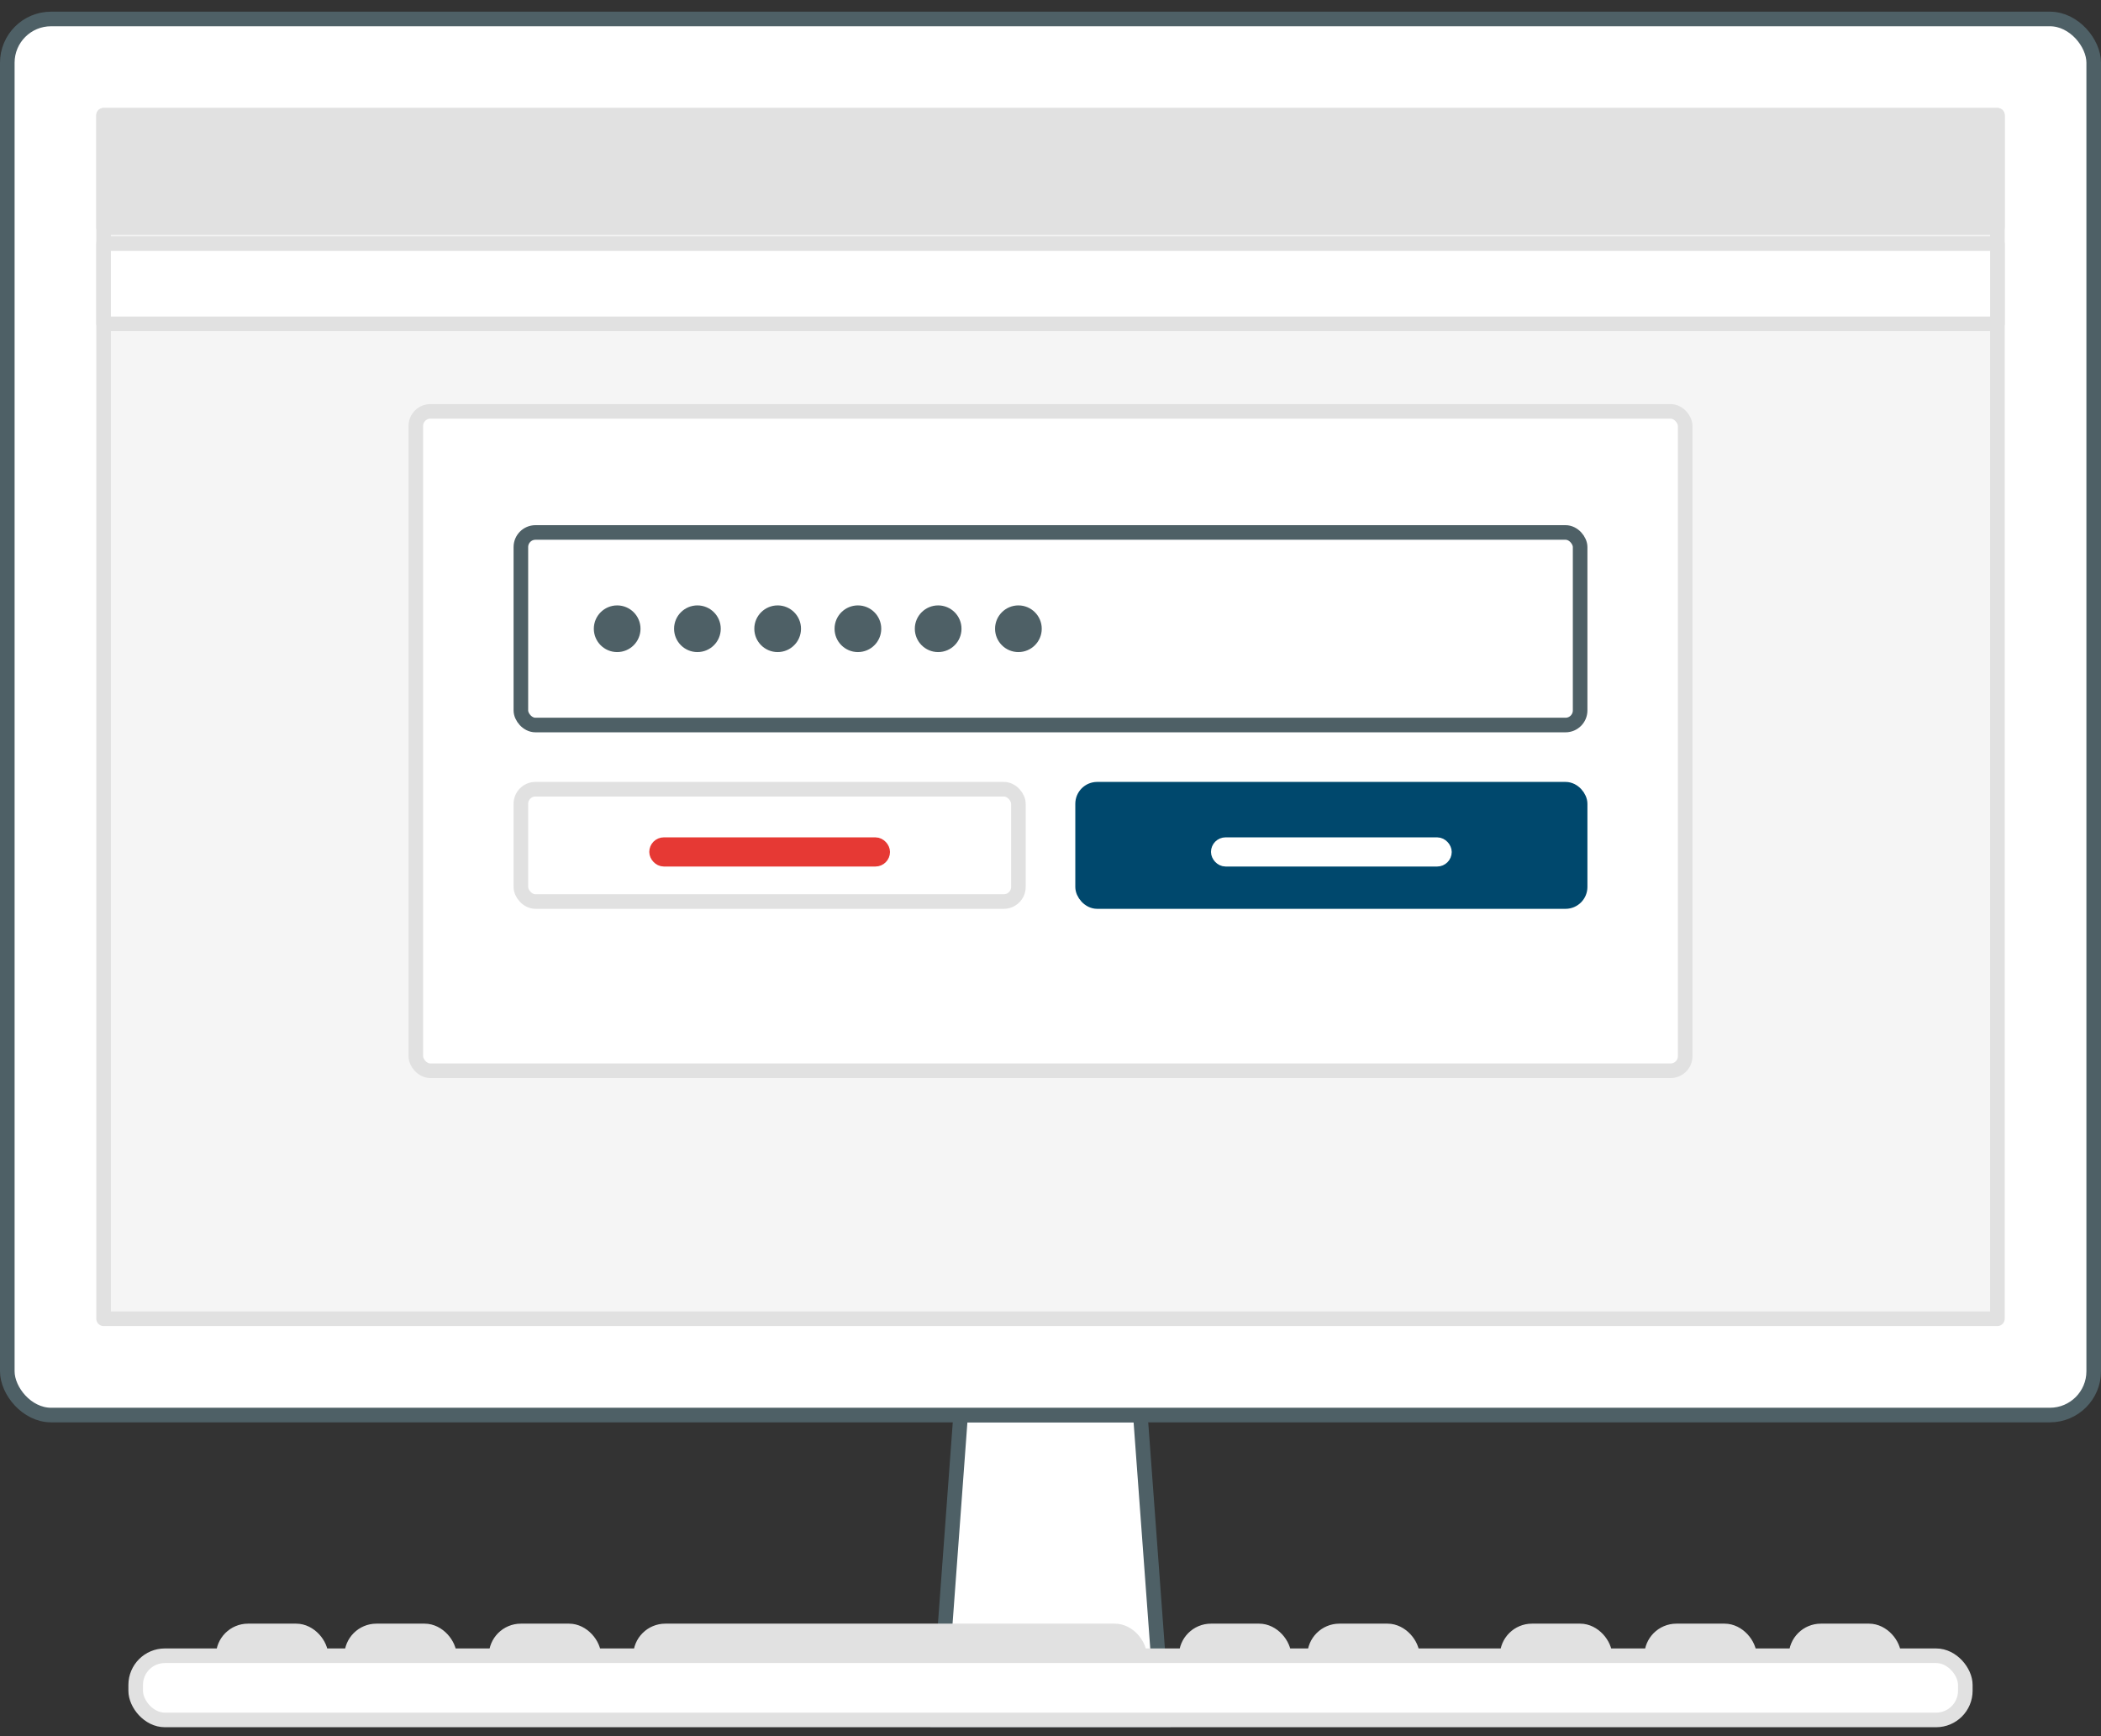 <svg xmlns="http://www.w3.org/2000/svg" width="144" height="119" fill="none" fill-rule="evenodd"><rect width="100%" height="100%" fill="#333333" stroke="none"/><g opacity="0" stroke="#f5f5f5"><path d="M-21.5-13h187v132h-187z"/><path d="M-43.5-35h231v176h-231z"/></g><g stroke="#4e6066" fill="#fff"><path d="M65.84 97h12.32l1.54 20.9H64.3z"/><rect x=".5" y="1.3" width="143" height="95.7" rx="3"/></g><g stroke="#e1e1e1" stroke-linejoin="round"><path fill="#f5f5f5" d="M7.1 7.9h129.8v82.5H7.1z"/><path fill="#e1e1e1" d="M7.1 7.9h129.8v7.7H7.1z"/><path fill="#fff" d="M7.1 16.7h129.8v5.5H7.1z"/></g><circle fill="#e1e1e1" cx="72.55" cy="9.55" r="1"/><g stroke="#e1e1e1"><g fill="#e1e1e1"><rect x="15.3" y="111.8" width="6.7" height="3.4" rx="1.7"/><rect x="24.1" y="111.8" width="6.7" height="3.4" rx="1.7"/><rect x="34" y="111.8" width="6.7" height="3.4" rx="1.7"/><rect x="81.3" y="111.8" width="6.7" height="3.4" rx="1.7"/><rect x="90.1" y="111.8" width="6.7" height="3.4" rx="1.7"/><rect x="123.1" y="111.8" width="6.7" height="3.4" rx="1.7"/><rect x="113.2" y="111.8" width="6.7" height="3.4" rx="1.7"/><rect x="103.3" y="111.8" width="6.7" height="3.4" rx="1.7"/><rect x="43.9" y="111.8" width="34.2" height="3.4" rx="1.7"/></g><rect fill="#fff" x="9.3" y="113.5" width="125.4" height="4.4" rx="2"/><rect x="28.5" y="28.2" width="87" height="45.2" rx="1" fill="#fff"/></g><g stroke="#4e6066"><rect fill="#fff" x="35.7" y="36.5" width="72.6" height="13.2" rx="1"/><circle fill="#4e6066" cx="42.3" cy="43.1" r="1.1"/></g><rect stroke="#e1e1e1" fill="#fff" x="35.7" y="54.1" width="34.1" height="7.7" rx="1"/><rect stroke="#00486d" fill="#00486d" x="74.2" y="54.1" width="34.1" height="7.7" rx="1"/><g stroke="#4e6066" fill="#4e6066"><circle cx="47.8" cy="43.1" r="1.1"/><circle cx="53.3" cy="43.1" r="1.1"/><circle cx="58.8" cy="43.1" r="1.1"/><circle cx="64.3" cy="43.1" r="1.1"/><circle cx="69.8" cy="43.1" r="1.1"/></g><g fill="#d8d8d8"><rect stroke="#fff" x="83.5" y="57.9" width="15.5" height="1" rx=".5"/><rect stroke="#e63934" x="45" y="57.9" width="15.5" height="1" rx=".5"/></g></svg>